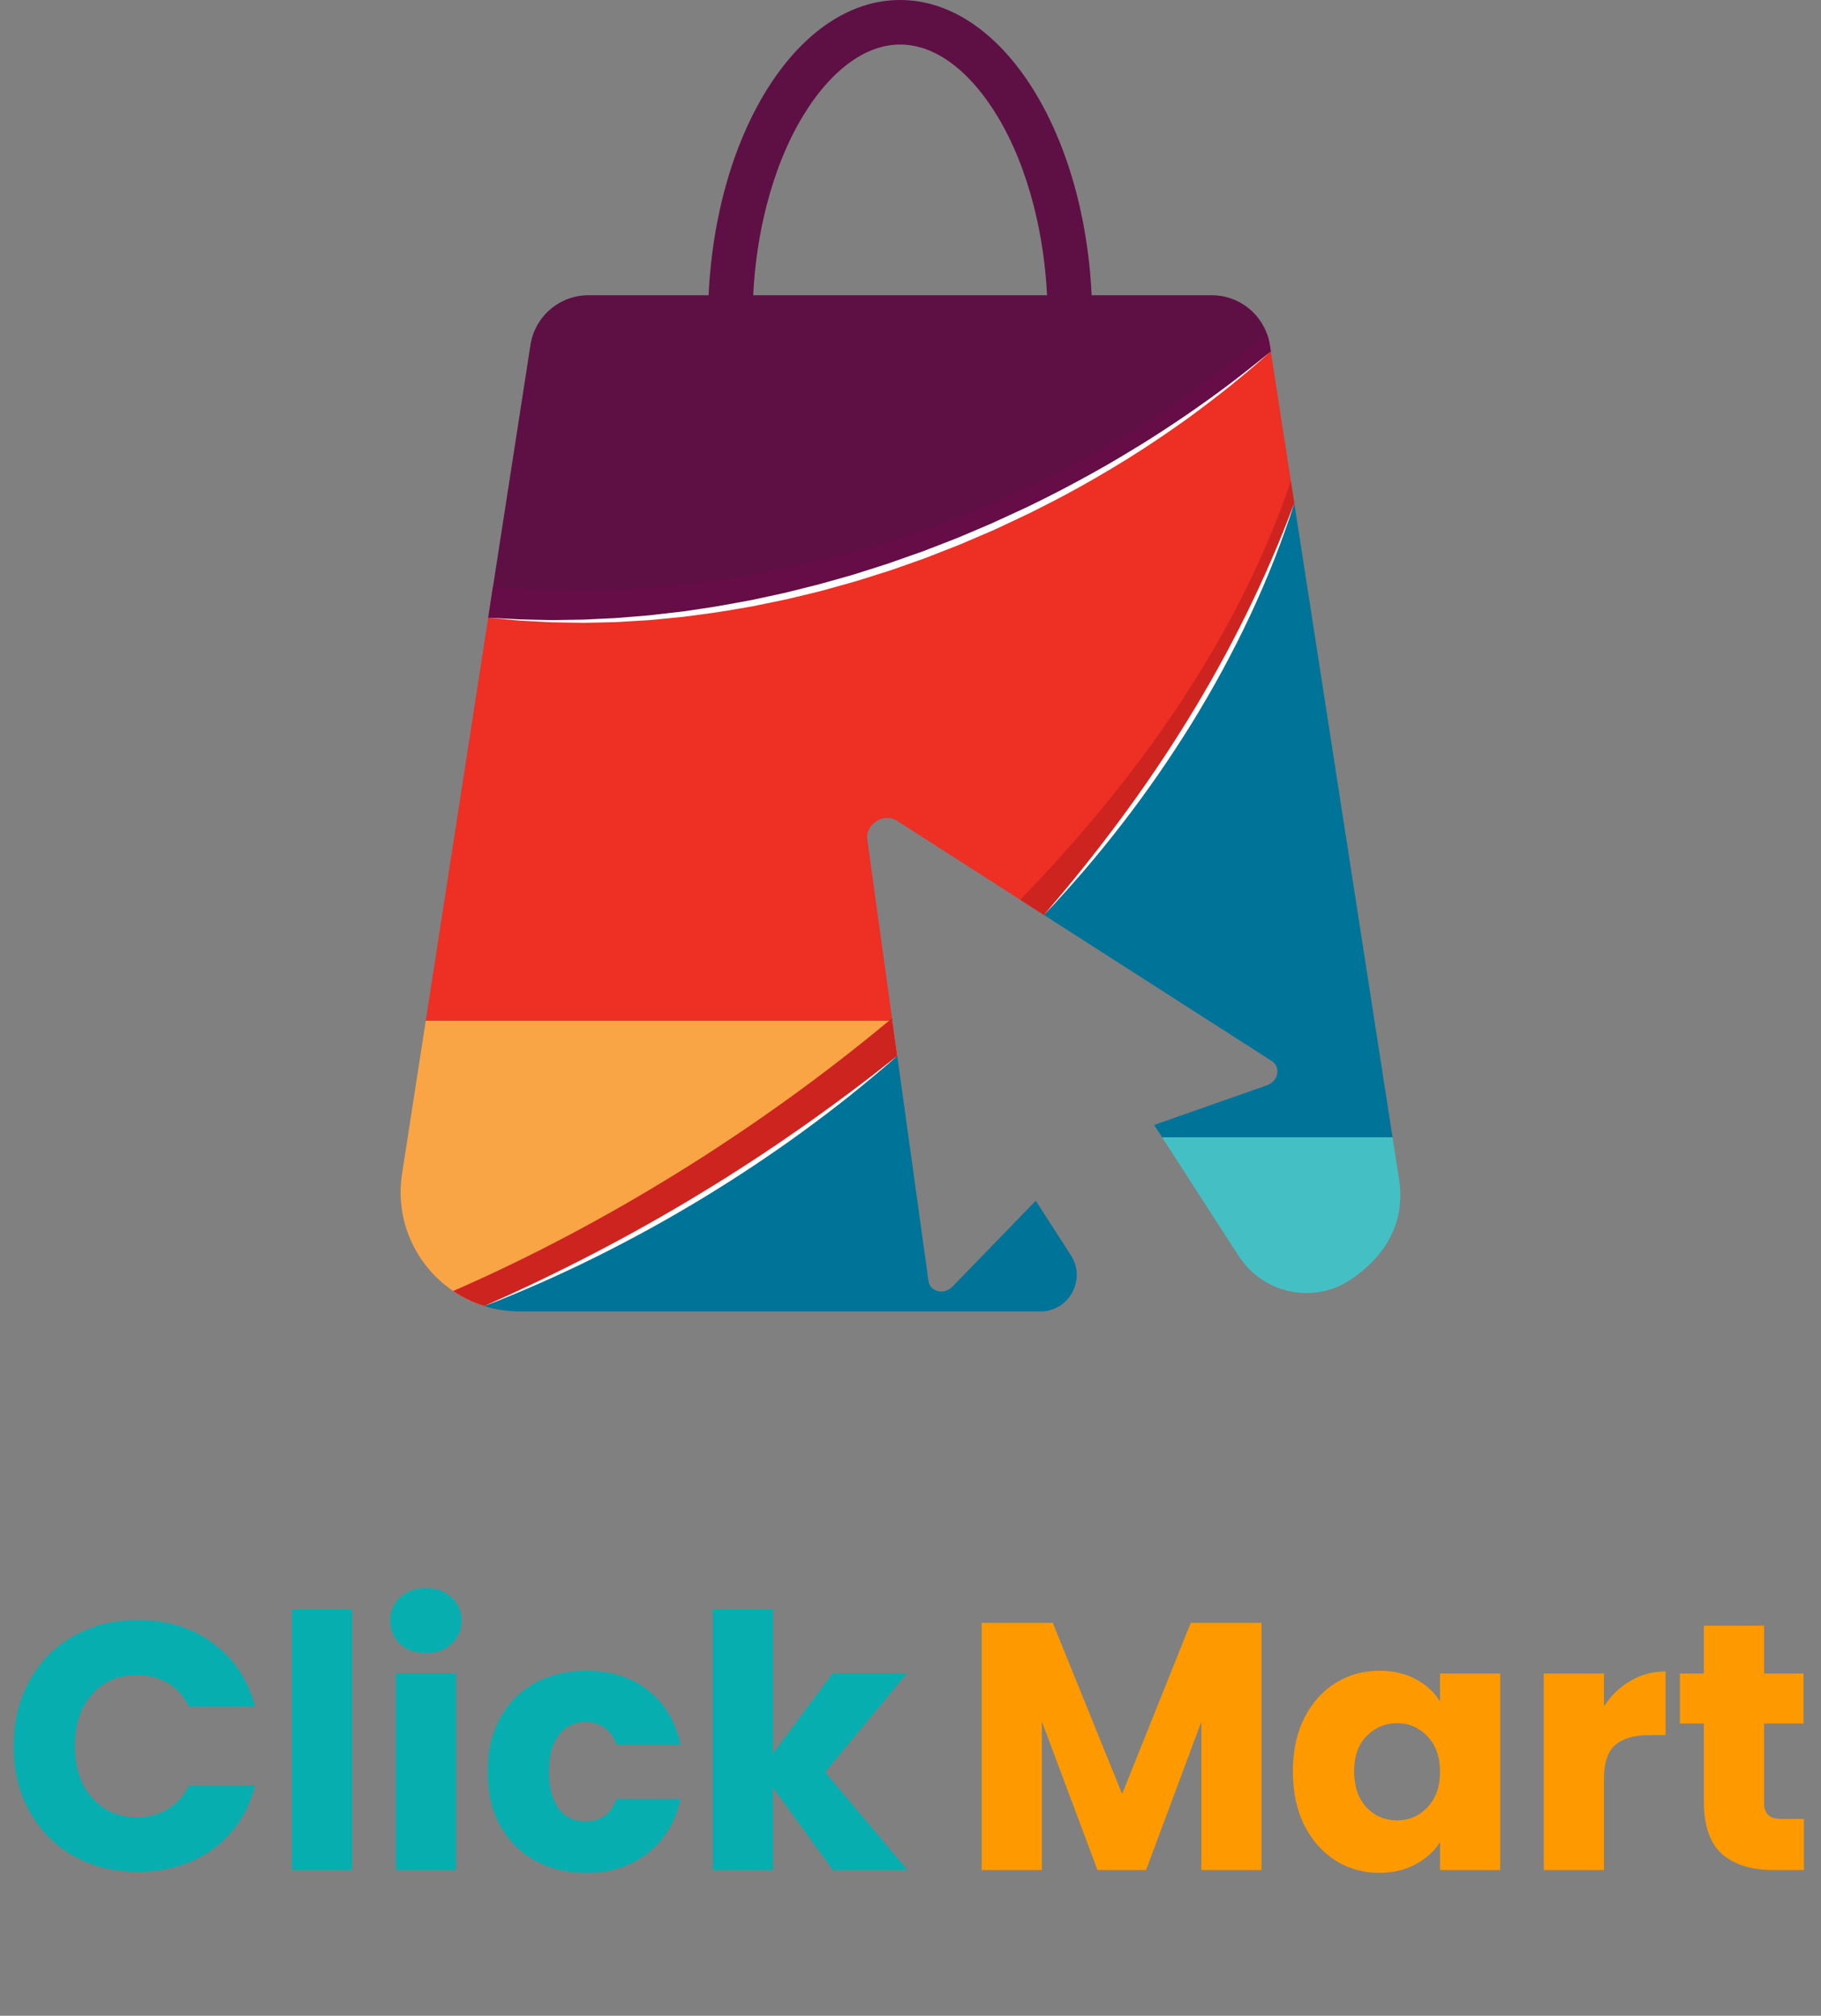 <svg width="150" height="166" viewBox="0 0 150 166" fill="none" xmlns="http://www.w3.org/2000/svg">
<rect x="0" y="0" width="150" height="166" fill="#808080" stroke="none"/>
<path d="M115.171 96.668C115.985 100.853 113.854 103.593 111.334 105.329C108.266 107.442 104.051 106.562 102.031 103.431L95.07 92.641L104.373 89.372C105.3 89.046 105.534 87.874 104.771 87.384L85.992 75.349C90.771 70.07 94.915 64.522 98.37 58.828C101.824 53.135 104.591 47.297 106.614 41.437L115.171 96.668Z" fill="url(#paint0_linear_1_3399)"/>
<path d="M104.677 28.94L106.614 41.437C102.568 53.156 95.55 64.791 85.993 75.349L73.882 67.586C72.802 66.893 71.262 67.878 71.439 69.149L73.908 86.953C68.722 91.3 63.047 95.345 56.925 98.997C51.333 102.332 45.633 105.183 39.897 107.556C35.394 106.153 32.352 101.61 33.118 96.668L40.215 50.862C53.877 52.164 69.547 49.363 84.63 42.047C92.159 38.395 98.894 33.93 104.677 28.94Z" fill="url(#paint1_linear_1_3399)"/>
<path d="M104.594 28.407L104.677 28.94C98.894 33.93 92.159 38.395 84.63 42.047C69.547 49.363 53.877 52.164 40.215 50.862L43.695 28.407C44.06 26.051 46.088 24.313 48.473 24.313H58.369C59.008 10.708 65.826 0 74.144 0C82.462 0 89.281 10.708 89.92 24.313H99.816C102.2 24.313 104.229 26.052 104.594 28.407ZM62.041 24.313H86.248C86.12 21.793 85.76 19.35 85.17 17.028C84.461 14.23 83.458 11.738 82.189 9.62C81.016 7.664 79.634 6.091 78.19 5.072C76.87 4.142 75.51 3.669 74.145 3.669C72.781 3.669 71.421 4.142 70.101 5.072C68.656 6.092 67.274 7.664 66.101 9.62C64.832 11.738 63.829 14.23 63.12 17.028C62.53 19.35 62.169 21.793 62.041 24.313Z" fill="url(#paint2_linear_1_3399)"/>
<path d="M88.211 103.373C89.499 105.37 88.066 108 85.689 108H42.831C41.804 108 40.82 107.844 39.897 107.556C45.632 105.183 51.334 102.332 56.925 98.997C63.047 95.345 68.722 91.3 73.908 86.953L76.48 105.491C76.605 106.39 77.767 106.668 78.451 105.962L85.316 98.885L88.211 103.373Z" fill="url(#paint3_linear_1_3399)"/>
<path d="M85.992 75.349C95.55 64.791 102.567 53.156 106.613 41.437L106.33 39.611C102.177 51.954 94.138 63.708 84.034 74.094L85.992 75.349Z" fill="#CE2420"/>
<path d="M39.897 107.556C45.632 105.183 51.333 102.332 56.924 98.997C63.047 95.345 68.721 91.3 73.908 86.953L73.478 83.854C62.28 93.204 49.633 100.947 37.328 106.318C38.109 106.847 38.972 107.268 39.897 107.556Z" fill="#CE2420"/>
<path d="M40.609 48.317L40.215 50.862C49.43 51.741 59.56 50.752 69.807 47.77C74.75 46.331 79.722 44.429 84.63 42.047C92.159 38.395 98.894 33.931 104.677 28.94L104.594 28.407C104.547 28.097 104.47 27.8 104.367 27.515C81.01 47.119 54.85 49.696 40.609 48.317Z" fill="#660C46"/>
<path d="M40.215 50.862L42.394 50.983C42.576 50.991 42.757 51.01 42.939 51.01L43.484 51.023L44.575 51.047L45.12 51.059L45.392 51.065C45.483 51.066 45.574 51.063 45.665 51.062L46.755 51.046L47.844 51.03L48.117 51.025L48.389 51.011L48.933 50.983L50.022 50.931C50.384 50.911 50.747 50.905 51.109 50.869L53.28 50.69C53.37 50.682 53.461 50.676 53.551 50.666L53.821 50.635L54.362 50.572L55.444 50.448L55.985 50.386L56.255 50.355L56.524 50.316L57.601 50.155C59.039 49.96 60.463 49.674 61.891 49.419L64.018 48.96L64.55 48.845C64.728 48.808 64.903 48.759 65.079 48.717L66.134 48.452C67.546 48.12 68.936 47.7 70.333 47.31L72.406 46.651L72.925 46.486C73.011 46.458 73.098 46.432 73.183 46.403L73.44 46.312L74.465 45.949L75.492 45.589L76.005 45.409L76.513 45.212L78.542 44.426C78.883 44.301 79.213 44.15 79.548 44.011L80.549 43.585L81.55 43.16C81.719 43.092 81.881 43.009 82.046 42.935L82.541 42.708L84.518 41.799C85.169 41.477 85.825 41.168 86.47 40.834C87.766 40.18 89.043 39.49 90.311 38.784C91.58 38.078 92.823 37.327 94.061 36.568C95.295 35.802 96.509 35.004 97.71 34.186C98.909 33.365 100.091 32.519 101.254 31.645C101.83 31.201 102.411 30.764 102.977 30.308C103.552 29.862 104.113 29.398 104.678 28.939C104.132 29.421 103.591 29.908 103.034 30.377C102.482 30.852 101.914 31.307 101.351 31.769C100.214 32.68 99.055 33.565 97.879 34.425C96.694 35.275 95.492 36.1 94.27 36.897C93.966 37.097 93.656 37.29 93.349 37.486L92.887 37.779L92.42 38.063L91.486 38.632L90.543 39.187C90.23 39.374 89.911 39.551 89.594 39.731C89.276 39.91 88.961 40.095 88.64 40.267L87.678 40.789C87.357 40.962 87.032 41.127 86.709 41.297C86.064 41.639 85.408 41.957 84.757 42.287L82.777 43.22C82.446 43.373 82.118 43.535 81.784 43.681L80.778 44.112L79.771 44.544C79.435 44.685 79.103 44.837 78.761 44.965L76.722 45.763L76.212 45.962L75.696 46.145L74.664 46.51L73.631 46.873L73.373 46.963C73.286 46.993 73.199 47.019 73.112 47.047L72.589 47.211L70.5 47.868L68.391 48.457L67.864 48.604C67.776 48.628 67.689 48.654 67.6 48.676L67.334 48.742L66.27 48.999L65.205 49.255C65.028 49.296 64.852 49.343 64.672 49.379L64.136 49.489L61.992 49.931C60.553 50.177 59.117 50.442 57.667 50.614L56.583 50.759L56.311 50.795L56.039 50.822L55.494 50.875L54.405 50.982L53.861 51.035L53.589 51.06C53.498 51.069 53.407 51.072 53.316 51.078L51.131 51.21C50.768 51.237 50.402 51.236 50.038 51.248L48.944 51.273L48.398 51.284L48.124 51.29L47.851 51.286L46.758 51.269L45.665 51.251C45.574 51.249 45.483 51.25 45.392 51.246L45.119 51.231L44.573 51.202L43.482 51.144C43.118 51.124 42.755 51.11 42.392 51.07L40.218 50.86L40.215 50.862Z" fill="url(#paint4_radial_1_3399)"/>
<path d="M39.897 107.556L42.17 106.528C42.925 106.179 43.677 105.826 44.425 105.464C45.924 104.746 47.41 104.002 48.885 103.238C50.358 102.47 51.822 101.686 53.268 100.87C54.716 100.057 56.153 99.223 57.571 98.359C58.993 97.502 60.398 96.617 61.789 95.709C63.183 94.806 64.556 93.871 65.919 92.922C67.28 91.969 68.627 90.996 69.957 90L70.954 89.252L71.945 88.494L73.908 86.955L72.968 87.776L72.015 88.582L71.054 89.379L70.085 90.166C68.783 91.204 67.46 92.215 66.112 93.194C64.768 94.177 63.396 95.122 62.011 96.047C60.622 96.968 59.215 97.859 57.791 98.725C56.365 99.584 54.923 100.42 53.463 101.223C52.002 102.021 50.528 102.799 49.034 103.535C47.542 104.276 46.033 104.981 44.511 105.654C43.749 105.988 42.982 106.313 42.214 106.633L41.058 107.105L39.895 107.558L39.897 107.556Z" fill="url(#paint5_radial_1_3399)"/>
<path d="M85.992 75.349C86.532 74.714 87.07 74.08 87.605 73.442C88.137 72.801 88.664 72.158 89.182 71.507C90.224 70.211 91.24 68.893 92.231 67.559C93.217 66.222 94.185 64.87 95.116 63.493C96.049 62.118 96.955 60.725 97.824 59.309C98.698 57.896 99.536 56.462 100.341 55.008C101.15 53.557 101.914 52.081 102.653 50.592C103.385 49.101 104.086 47.592 104.744 46.066C105.078 45.303 105.397 44.536 105.709 43.764C106.018 42.992 106.318 42.215 106.614 41.437L106.227 42.625C106.09 43.018 105.956 43.413 105.815 43.804C105.533 44.589 105.242 45.369 104.938 46.145C104.324 47.695 103.663 49.227 102.953 50.736C102.248 52.247 101.487 53.733 100.695 55.202C99.899 56.668 99.06 58.11 98.187 59.532C97.308 60.95 96.397 62.348 95.448 63.72C94.496 65.089 93.517 66.44 92.496 67.758C91.479 69.079 90.425 70.372 89.343 71.638C88.799 72.27 88.247 72.894 87.691 73.514L86.85 74.438L85.993 75.347L85.992 75.349Z" fill="url(#paint6_radial_1_3399)"/>
<path d="M1.117 143.792C1.117 141.781 1.552 139.993 2.422 138.427C3.292 136.842 4.5 135.614 6.047 134.744C7.613 133.855 9.382 133.41 11.354 133.41C13.77 133.41 15.839 134.048 17.56 135.324C19.28 136.6 20.431 138.34 21.011 140.544H15.559C15.153 139.693 14.573 139.046 13.819 138.601C13.084 138.156 12.243 137.934 11.296 137.934C9.768 137.934 8.531 138.466 7.584 139.529C6.636 140.592 6.163 142.013 6.163 143.792C6.163 145.571 6.636 146.992 7.584 148.055C8.531 149.118 9.768 149.65 11.296 149.65C12.243 149.65 13.084 149.428 13.819 148.983C14.573 148.538 15.153 147.891 15.559 147.04H21.011C20.431 149.244 19.28 150.984 17.56 152.26C15.839 153.517 13.77 154.145 11.354 154.145C9.382 154.145 7.613 153.71 6.047 152.84C4.5 151.951 3.292 150.723 2.422 149.157C1.552 147.591 1.117 145.803 1.117 143.792ZM29.006 132.54V154H24.047V132.54H29.006ZM35.094 136.136C34.224 136.136 33.509 135.885 32.948 135.382C32.407 134.86 32.136 134.222 32.136 133.468C32.136 132.695 32.407 132.057 32.948 131.554C33.509 131.032 34.224 130.771 35.094 130.771C35.945 130.771 36.641 131.032 37.182 131.554C37.743 132.057 38.023 132.695 38.023 133.468C38.023 134.222 37.743 134.86 37.182 135.382C36.641 135.885 35.945 136.136 35.094 136.136ZM37.559 137.818V154H32.6V137.818H37.559ZM40.167 145.909C40.167 144.227 40.505 142.758 41.182 141.501C41.878 140.244 42.835 139.278 44.053 138.601C45.29 137.924 46.702 137.586 48.287 137.586C50.317 137.586 52.009 138.118 53.362 139.181C54.735 140.244 55.634 141.743 56.059 143.676H50.781C50.336 142.439 49.476 141.82 48.2 141.82C47.291 141.82 46.566 142.178 46.025 142.893C45.484 143.589 45.213 144.594 45.213 145.909C45.213 147.224 45.484 148.239 46.025 148.954C46.566 149.65 47.291 149.998 48.2 149.998C49.476 149.998 50.336 149.379 50.781 148.142H56.059C55.634 150.037 54.735 151.525 53.362 152.608C51.989 153.691 50.298 154.232 48.287 154.232C46.702 154.232 45.29 153.894 44.053 153.217C42.835 152.54 41.878 151.574 41.182 150.317C40.505 149.06 40.167 147.591 40.167 145.909ZM68.601 154L63.671 147.214V154H58.712V132.54H63.671V144.401L68.572 137.818H74.691L67.963 145.938L74.749 154H68.601Z" fill="#07AEAF"/>
<path d="M103.915 133.642V154H98.956V141.791L94.403 154H90.401L85.819 141.762V154H80.86V133.642H86.718L92.431 147.736L98.086 133.642H103.915ZM106.495 145.88C106.495 144.217 106.804 142.758 107.423 141.501C108.061 140.244 108.921 139.278 110.004 138.601C111.087 137.924 112.295 137.586 113.629 137.586C114.77 137.586 115.765 137.818 116.616 138.282C117.486 138.746 118.153 139.355 118.617 140.109V137.818H123.576V154H118.617V151.709C118.134 152.463 117.457 153.072 116.587 153.536C115.736 154 114.741 154.232 113.6 154.232C112.285 154.232 111.087 153.894 110.004 153.217C108.921 152.521 108.061 151.545 107.423 150.288C106.804 149.012 106.495 147.543 106.495 145.88ZM118.617 145.909C118.617 144.672 118.269 143.695 117.573 142.98C116.896 142.265 116.065 141.907 115.079 141.907C114.093 141.907 113.252 142.265 112.556 142.98C111.879 143.676 111.541 144.643 111.541 145.88C111.541 147.117 111.879 148.103 112.556 148.838C113.252 149.553 114.093 149.911 115.079 149.911C116.065 149.911 116.896 149.553 117.573 148.838C118.269 148.123 118.617 147.146 118.617 145.909ZM132.123 140.515C132.703 139.626 133.428 138.93 134.298 138.427C135.168 137.905 136.134 137.644 137.198 137.644V142.893H135.835C134.597 142.893 133.669 143.164 133.051 143.705C132.432 144.227 132.123 145.155 132.123 146.489V154H127.164V137.818H132.123V140.515ZM148.587 149.795V154H146.064C144.266 154 142.864 153.565 141.859 152.695C140.854 151.806 140.351 150.365 140.351 148.374V141.936H138.379V137.818H140.351V133.874H145.31V137.818H148.558V141.936H145.31V148.432C145.31 148.915 145.426 149.263 145.658 149.476C145.89 149.689 146.277 149.795 146.818 149.795H148.587Z" fill="#FE9900"/>
<defs>
<linearGradient id="paint0_linear_1_3399" x1="101.4" y1="68.286" x2="101.4" y2="93.637" gradientUnits="userSpaceOnUse">
<stop offset="1" stop-color="#007398"/>
<stop stop-color="#44C0C4"/>
</linearGradient>
<linearGradient id="paint1_linear_1_3399" x1="63.605" y1="58.526" x2="63.605" y2="84.034" gradientUnits="userSpaceOnUse">
<stop offset="1" stop-color="#ED2F24"/>
<stop stop-color="#F9A546"/>
</linearGradient>
<linearGradient id="paint2_linear_1_3399" x1="69.11" y1="20.378" x2="69.11" y2="49.641" gradientUnits="userSpaceOnUse">
<stop offset="1" stop-color="#5E1045"/>
<stop stop-color="#EC147F"/>
</linearGradient>
<linearGradient id="paint3_linear_1_3399" x1="128.382" y1="22.634" x2="128.382" y2="117.153" gradientUnits="userSpaceOnUse">
<stop offset="1" stop-color="#007398"/>
<stop stop-color="#44C0C4"/>
</linearGradient>
<radialGradient id="paint4_radial_1_3399" cx="0" cy="0" r="1" gradientUnits="userSpaceOnUse" gradientTransform="translate(40.215 28.938) scale(32.231 11.175)">
<stop offset="1" stop-color="#F9A546"/>
<stop stop-color="white"/>
</radialGradient>
<radialGradient id="paint5_radial_1_3399" cx="0" cy="0" r="1" gradientUnits="userSpaceOnUse" gradientTransform="translate(28.258 92.24) scale(17.006 10.302)">
<stop offset="1" stop-color="#007398"/>
<stop stop-color="white"/>
</radialGradient>
<radialGradient id="paint6_radial_1_3399" cx="0" cy="0" r="1" gradientUnits="userSpaceOnUse" gradientTransform="translate(86.292 37.671) scale(10.311 16.956)">
<stop offset="1" stop-color="#007398"/>
<stop stop-color="white"/>
</radialGradient>
</defs>
</svg>
